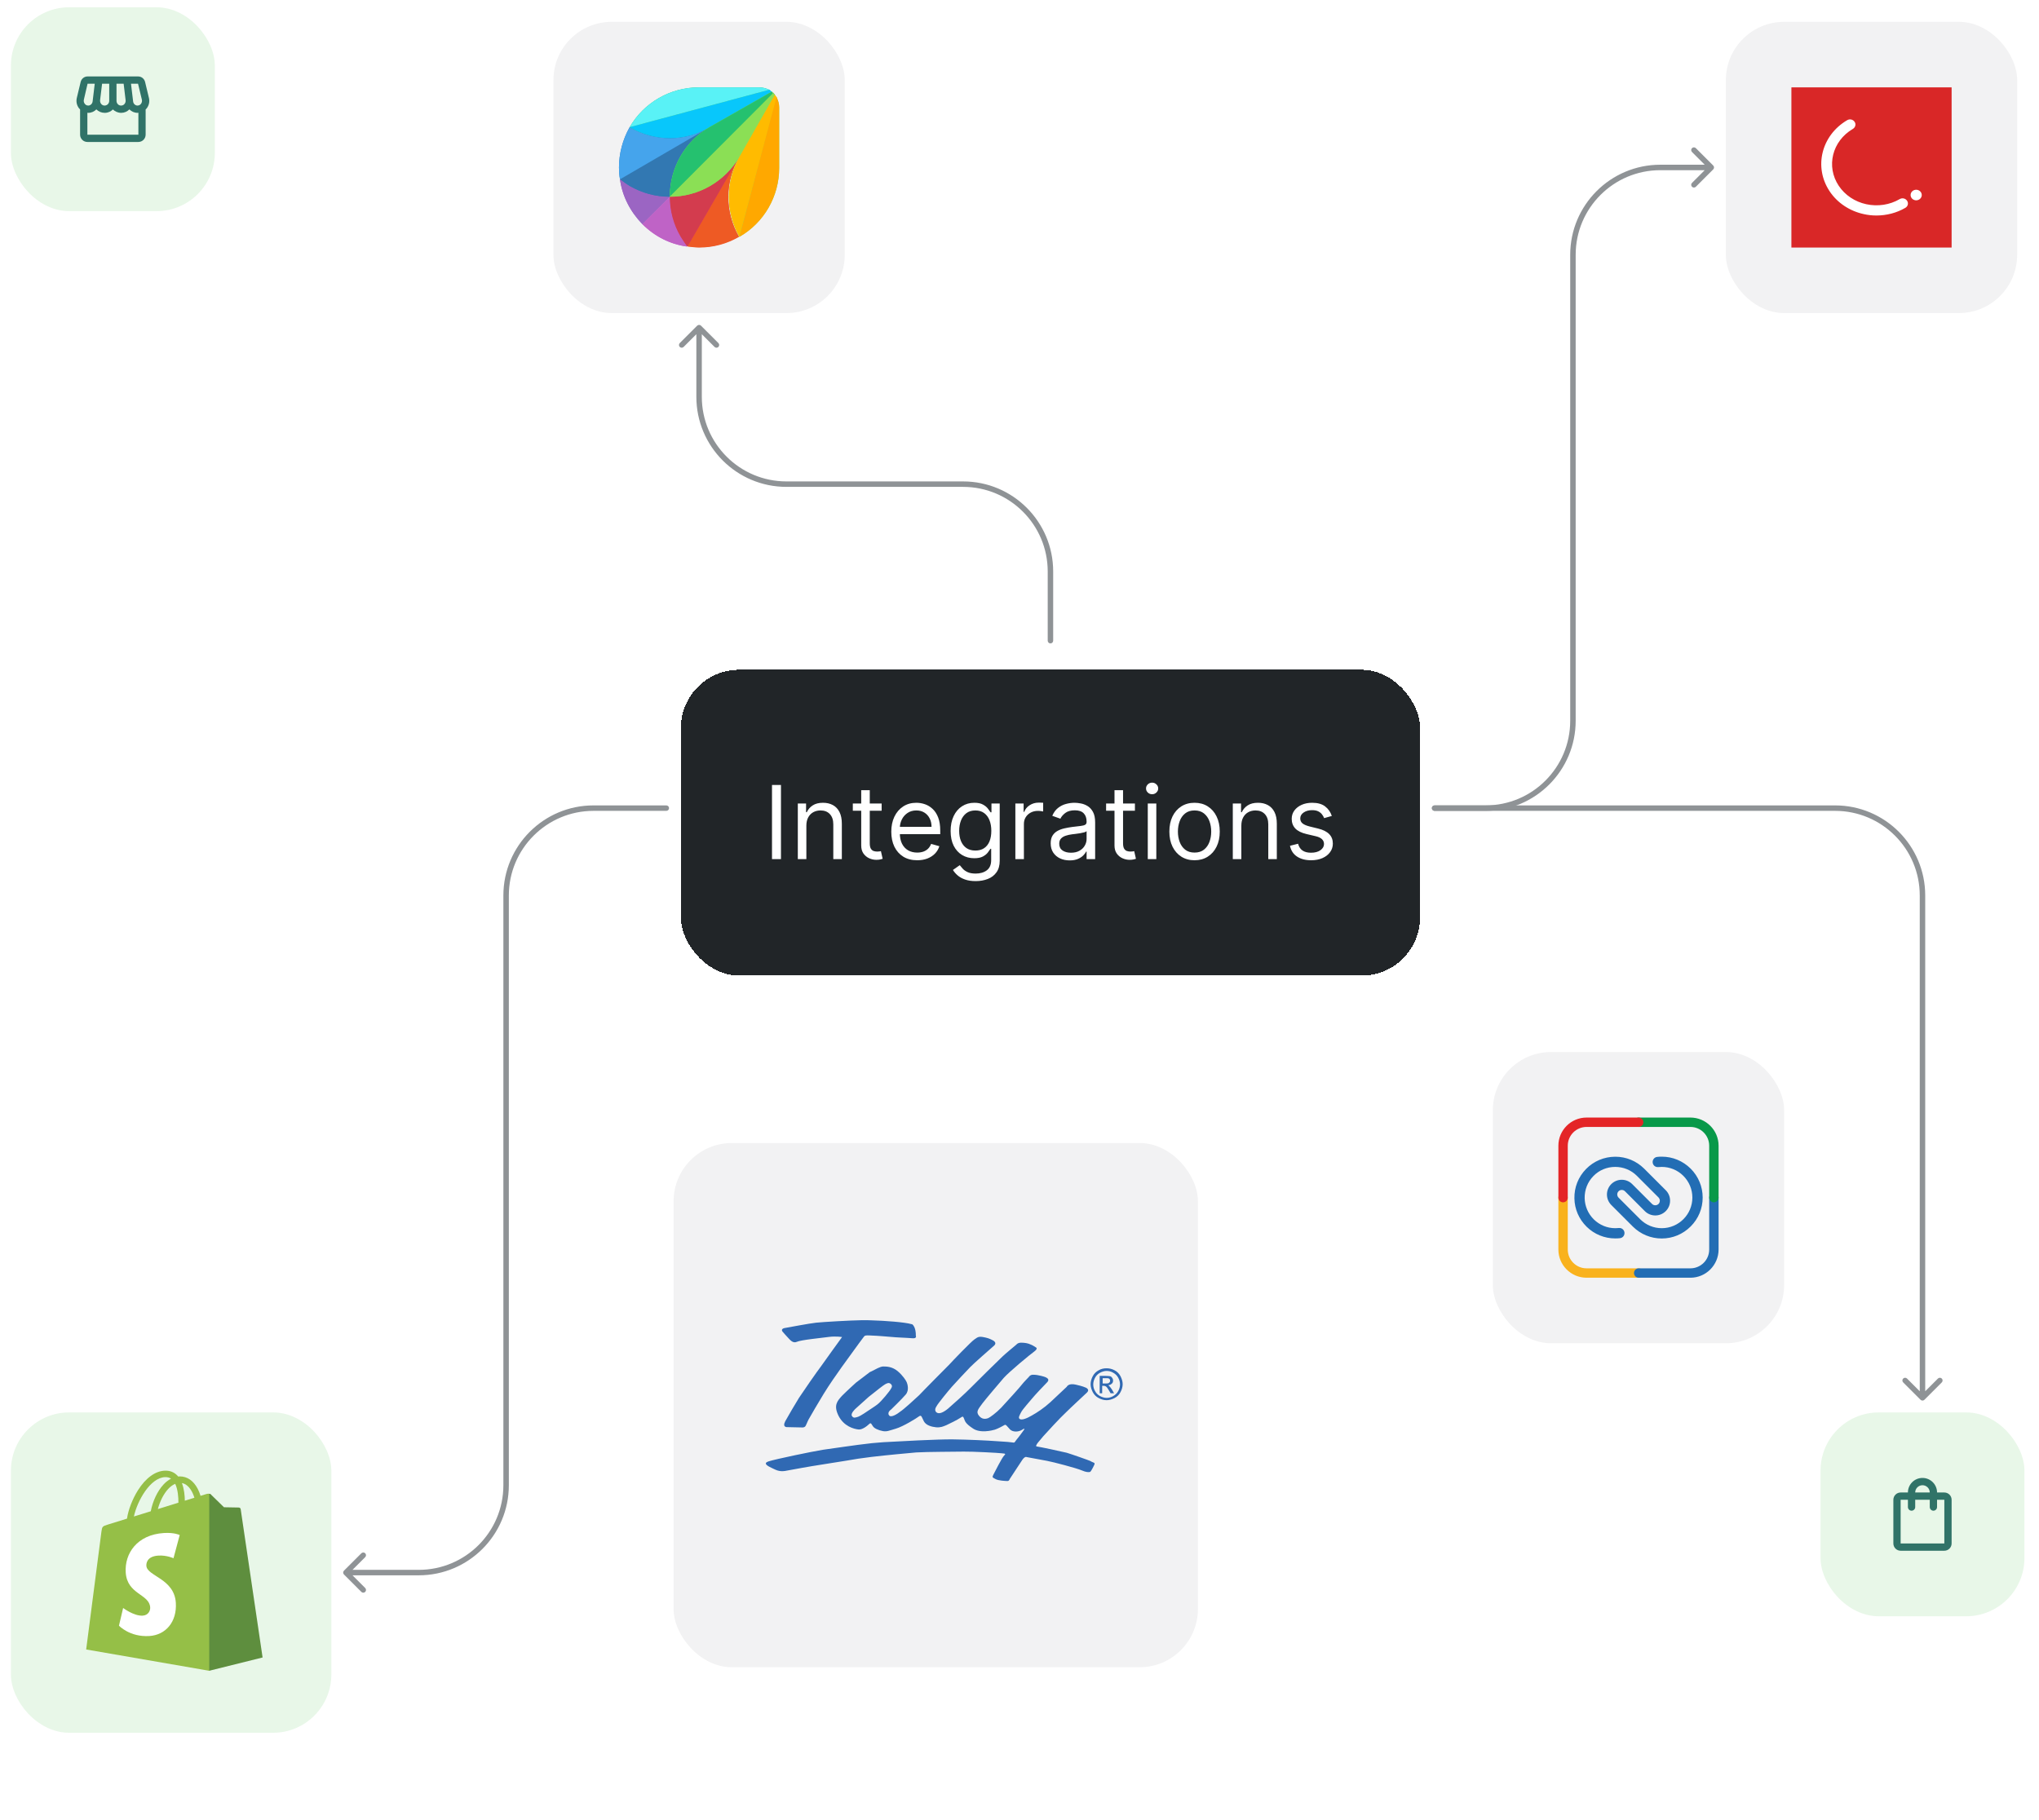 <svg width="560" height="500" viewBox="0 0 560 500" fill="none" xmlns="http://www.w3.org/2000/svg">
<rect width="560" height="500" rx="16" fill="white"/>
<rect x="3" y="2" width="56" height="56" rx="16" fill="#E8F7E8"/>
<path d="M40.898 26.89L39.849 22.52C39.629 21.62 38.849 21 37.938 21H24.049C23.148 21 22.358 21.63 22.148 22.52L21.099 26.89C20.858 27.91 21.078 28.95 21.718 29.77C21.799 29.88 21.909 29.96 21.998 30.06V37C21.998 38.1 22.898 39 23.998 39H37.998C39.099 39 39.998 38.1 39.998 37V30.06C40.089 29.97 40.199 29.88 40.279 29.78C40.919 28.96 41.148 27.91 40.898 26.89ZM37.908 22.99L38.959 27.36C39.059 27.78 38.968 28.2 38.709 28.53C38.569 28.71 38.269 29 37.769 29C37.158 29 36.629 28.51 36.559 27.86L35.978 23L37.908 22.99ZM31.998 23H33.959L34.498 27.52C34.548 27.91 34.428 28.3 34.169 28.59C33.949 28.85 33.629 29 33.218 29C32.548 29 31.998 28.41 31.998 27.69V23ZM27.488 27.52L28.038 23H29.998V27.69C29.998 28.41 29.448 29 28.709 29C28.369 29 28.058 28.85 27.819 28.59C27.569 28.3 27.448 27.91 27.488 27.52ZM23.038 27.36L24.049 23H26.018L25.439 27.86C25.358 28.51 24.838 29 24.229 29C23.738 29 23.428 28.71 23.299 28.53C23.029 28.21 22.939 27.78 23.038 27.36ZM23.998 37V30.97C24.078 30.98 24.148 31 24.229 31C25.099 31 25.889 30.64 26.468 30.05C27.069 30.65 27.869 31 28.779 31C29.648 31 30.428 30.64 31.009 30.07C31.599 30.64 32.398 31 33.298 31C34.139 31 34.938 30.65 35.538 30.05C36.118 30.64 36.908 31 37.779 31C37.858 31 37.928 30.98 38.008 30.97V37H23.998Z" fill="#307368"/>
<rect x="152" y="6" width="80" height="80" rx="16" fill="#F2F2F3"/>
<path d="M170.275 49.261C170.918 53.946 173.123 58.171 176.43 61.57L183.87 54.13C183.87 46.23 188.004 39.065 194.801 35.023L170.275 49.261Z" fill="#9B65C3"/>
<path d="M183.962 54.038C180.104 54.038 176.338 53.027 173.031 51.098C172.113 50.547 171.194 49.904 170.275 49.261C170.918 53.946 173.123 58.171 176.43 61.57L183.962 54.038Z" fill="#9B65C3"/>
<path d="M183.962 54.038L176.43 61.57C179.828 64.969 184.054 67.081 188.647 67.724L202.885 43.106C199.027 49.812 191.77 54.038 183.962 54.038Z" fill="#BE63C5"/>
<path d="M186.902 65.061C184.972 61.662 183.962 57.987 183.962 54.13L176.43 61.57C179.828 64.969 184.054 67.081 188.647 67.724C188.096 66.806 187.453 65.979 186.902 65.061Z" fill="#BF63C6"/>
<path d="M211.979 25.194L194.894 34.931C188.096 38.789 179.829 38.789 172.939 34.931C171.01 38.33 170 42.188 170 46.046C170 47.056 170.092 48.251 170.276 49.261C171.194 49.904 172.113 50.547 173.031 51.098C176.43 53.027 180.104 54.038 183.962 54.038L212.347 25.653C212.163 25.562 212.071 25.378 211.979 25.194Z" fill="#3278B1"/>
<path d="M172.939 51.098C176.338 53.027 180.012 54.038 183.87 54.038C183.87 46.138 188.004 38.973 194.801 34.931L170.275 49.169C171.194 49.904 172.021 50.547 172.939 51.098Z" fill="#3278B2"/>
<path d="M172.939 34.931C171.01 38.33 170 42.188 170 46.046C170 47.056 170.092 48.251 170.276 49.261L194.894 34.931C188.188 38.973 179.829 38.973 172.939 34.931Z" fill="#45A4EC"/>
<path d="M212.347 25.653C211.979 25.286 211.704 25.01 211.336 24.735C210.509 24.276 209.499 24 208.58 24H191.954C184.054 24 176.797 28.226 172.939 34.931C179.737 38.789 188.004 38.789 194.894 34.931C188.096 38.789 183.962 46.138 183.962 54.038C191.862 54.038 199.027 49.904 203.069 43.106L212.806 26.021C212.622 25.929 212.438 25.837 212.347 25.653Z" fill="#19BB7D"/>
<path d="M194.894 34.931L211.979 25.194C211.704 25.102 211.612 24.827 211.336 24.643L172.939 34.931C179.829 38.973 188.188 38.973 194.894 34.931Z" fill="#08C7FB"/>
<path d="M208.489 24H191.954C184.054 24 176.797 28.226 172.939 34.931L211.336 24.643C210.418 24.276 209.499 24 208.489 24Z" fill="#59F2F6"/>
<path d="M203.069 43.106L212.806 26.021C212.714 25.929 212.531 25.745 212.439 25.47L184.055 53.946C184.055 57.804 185.065 61.57 186.994 64.877C187.545 65.795 188.188 66.714 188.831 67.633C189.842 67.724 190.852 67.908 191.954 67.908C195.813 67.908 199.579 66.898 202.886 64.969C199.028 58.171 199.028 49.812 203.069 43.106Z" fill="#DA3757"/>
<path d="M183.963 54.038C183.963 57.896 184.973 61.662 186.902 64.969C187.453 65.887 188.097 66.806 188.74 67.724L202.978 43.106C199.028 49.812 191.771 54.038 183.963 54.038Z" fill="#D33C4E"/>
<path d="M203.068 43.106L188.83 67.724C189.841 67.816 190.851 68 192.045 68C195.903 68 199.669 66.99 202.976 65.061C199.026 58.171 199.026 49.812 203.068 43.106Z" fill="#EE5A24"/>
<path d="M213.266 26.756C212.898 26.113 212.531 25.562 211.98 25.194L194.894 34.931C188.097 38.789 183.963 46.138 183.963 54.038C191.863 54.038 199.028 49.904 203.069 43.106C199.211 49.904 199.211 58.171 203.069 65.061C209.775 61.203 214 53.946 214 46.23V29.512C214 28.501 213.725 27.582 213.266 26.756Z" fill="#8BDF55"/>
<path d="M211.98 25.194L194.894 34.931C188.097 38.789 183.963 46.138 183.963 54.038L212.347 25.653C212.163 25.562 212.071 25.286 211.98 25.194Z" fill="#25C16F"/>
<path d="M183.963 54.038C191.863 54.038 199.028 49.904 203.069 43.106L212.806 26.021C212.714 25.929 212.531 25.745 212.439 25.47L183.963 54.038Z" fill="#8BDF55"/>
<path d="M212.806 26.021L203.069 43.106C199.211 49.904 199.211 58.171 203.069 65.061L213.357 26.756C213.082 26.48 212.99 26.297 212.806 26.021Z" fill="#FFBB00"/>
<path d="M203.068 65.061C209.866 61.203 213.999 53.946 213.999 46.046V29.512C213.999 28.501 213.724 27.582 213.265 26.664L203.068 65.061Z" fill="#FFA800"/>
<rect x="410" y="289" width="80" height="80" rx="16" fill="#F2F2F3"/>
<path d="M450.053 351H435.735C431.473 351 428 347.526 428 343.262V329C428 328.287 428.576 327.71 429.289 327.71C430.002 327.71 430.578 328.287 430.578 329V343.262C430.578 346.099 432.884 348.421 435.735 348.421H450.053C450.766 348.421 451.342 348.997 451.342 349.71C451.342 350.423 450.766 351 450.053 351Z" fill="#F9B21D"/>
<path d="M464.265 351H450.053C449.34 351 448.764 350.423 448.764 349.71C448.764 348.997 449.34 348.421 450.053 348.421H464.265C467.101 348.421 469.421 346.114 469.421 343.262V329C469.421 328.287 469.998 327.71 470.711 327.71C471.423 327.71 472 328.287 472 329V343.262C471.985 347.526 468.527 351 464.265 351Z" fill="#226DB4"/>
<path d="M470.711 330.29C469.998 330.29 469.421 329.713 469.421 329V314.738C469.421 311.901 467.116 309.579 464.265 309.579H450.053C449.34 309.579 448.764 309.003 448.764 308.29C448.764 307.577 449.34 307 450.053 307H464.265C468.527 307 472 310.474 472 314.738V329C471.985 329.713 471.408 330.29 470.711 330.29Z" fill="#089949"/>
<path d="M429.289 330.29C428.576 330.29 428 329.713 428 329V314.738C428 310.474 431.473 307 435.735 307H450.053C450.766 307 451.342 307.577 451.342 308.29C451.342 309.003 450.766 309.579 450.053 309.579H435.735C432.899 309.579 430.578 311.886 430.578 314.738V329C430.578 329.713 430.002 330.29 429.289 330.29Z" fill="#E42527"/>
<path d="M456.378 340.222C453.4 340.222 450.604 339.063 448.486 336.978L442.529 331.019C441.768 330.241 441.338 329.232 441.338 328.139C441.338 327.047 441.768 326.037 442.546 325.259C444.134 323.703 446.699 323.703 448.271 325.276L453.731 330.738C454.211 331.218 455.005 331.218 455.501 330.738C455.733 330.506 455.865 330.192 455.865 329.844C455.865 329.513 455.733 329.199 455.501 328.95L449.545 322.992C447.956 321.419 445.855 320.559 443.605 320.559C441.321 320.559 439.187 321.452 437.615 323.074C436.027 324.697 435.183 326.848 435.216 329.132C435.266 331.35 436.159 333.419 437.731 334.975C439.319 336.531 441.404 337.392 443.621 337.392C443.952 337.392 444.267 337.375 444.598 337.342C445.375 337.259 446.07 337.806 446.153 338.583C446.236 339.361 445.69 340.057 444.912 340.139C444.482 340.189 444.052 340.206 443.621 340.206C440.66 340.206 437.863 339.063 435.762 336.994C433.661 334.926 432.453 332.161 432.403 329.215C432.337 326.17 433.479 323.306 435.596 321.138C437.714 318.97 440.56 317.778 443.605 317.761C443.621 317.761 443.621 317.761 443.638 317.761C446.616 317.761 449.412 318.92 451.53 321.006L457.487 326.964C458.265 327.742 458.678 328.752 458.678 329.844C458.678 330.937 458.248 331.963 457.47 332.724C455.882 334.297 453.317 334.28 451.745 332.708L446.285 327.246C445.805 326.766 445.011 326.766 444.531 327.246C444.3 327.477 444.167 327.792 444.167 328.123C444.167 328.454 444.3 328.768 444.531 329L450.488 334.959C452.076 336.531 454.178 337.392 456.395 337.392C461.028 337.392 464.8 333.618 464.8 328.983C464.8 326.732 463.923 324.63 462.335 323.025C460.746 321.436 458.629 320.559 456.395 320.559C456.08 320.559 455.766 320.575 455.452 320.608C454.674 320.691 453.979 320.145 453.896 319.367C453.814 318.589 454.36 317.894 455.137 317.811C455.551 317.761 455.981 317.745 456.395 317.745C459.39 317.745 462.202 318.92 464.337 321.039C466.455 323.157 467.63 325.988 467.63 328.983C467.63 331.979 466.455 334.793 464.337 336.912C462.186 339.063 459.373 340.222 456.378 340.222Z" fill="#226DB4"/>
<rect x="185" y="314" width="144" height="144" rx="16" fill="#F2F2F3"/>
<path d="M216.464 367.525C216.918 367.979 217.735 369.115 218.825 368.615C219.96 368.07 225.818 367.525 227.725 367.253C229.632 367.026 231.267 367.298 231.267 367.298C231.267 367.298 226.227 374.246 225.455 375.381C224.592 376.471 220.278 382.691 219.461 383.963C218.644 385.28 216.6 388.731 215.647 390.456C214.784 392.182 216.237 392.045 216.237 392.045C216.237 392.045 219.688 392.136 220.46 392.136C221.186 392.091 221.323 391.591 221.413 391.364C221.595 391.092 221.777 390.365 222.458 389.276C223.048 388.186 224.547 385.688 226.181 382.964C227.816 380.285 229.723 377.606 231.131 375.608C232.629 373.565 234.309 371.203 234.718 370.658C235.081 370.114 236.761 367.889 237.124 367.389C237.488 366.844 237.624 366.89 238.214 366.844C238.396 366.844 238.895 366.844 239.486 366.89C241.03 366.935 243.482 367.162 244.662 367.253C246.388 367.434 248.885 367.48 250.429 367.616C251.973 367.798 251.519 366.89 251.519 366.89C251.519 366.89 251.609 365.845 251.201 364.755C250.701 363.62 250.338 363.756 250.338 363.756C248.567 363.212 242.891 362.803 239.486 362.712C238.623 362.667 237.896 362.667 237.442 362.667H236.716C233.583 362.712 225.863 363.166 224.183 363.348C222.367 363.529 216.464 364.665 215.374 364.846C214.33 365.119 214.92 365.8 214.92 365.8C214.92 365.8 215.964 367.026 216.464 367.525Z" fill="#3069B3"/>
<path d="M299.469 401.354C299.106 401.172 294.338 399.492 292.976 399.084C291.523 398.72 285.529 397.449 284.757 397.358C283.985 397.267 285.847 395.451 286.573 394.497C287.3 393.68 291.296 389.321 292.703 388.05C294.02 386.733 297.471 383.554 298.516 382.555C299.515 381.556 297.971 381.102 297.971 381.102C297.971 381.102 297.471 380.83 295.473 380.376C293.43 379.876 292.976 380.966 292.976 380.966C292.976 380.966 290.161 383.6 288.481 385.189C286.755 386.778 284.757 388.095 283.349 388.867C282.033 389.639 280.67 390.184 280.08 389.82C279.535 389.503 280.08 388.685 280.443 387.959C280.807 387.187 282.986 384.78 283.531 384.099C284.076 383.418 286.573 380.739 287.618 379.695C288.617 378.605 286.846 378.196 285.983 377.969C285.166 377.787 284.621 377.651 283.713 377.651C282.895 377.651 282.578 378.242 282.578 378.242C282.578 378.242 281.079 379.785 280.67 380.33C280.307 380.875 276.22 385.371 274.949 386.733C273.632 388.095 271.861 389.412 271.362 389.593C270.817 389.775 269.773 390.048 268.864 388.912C267.956 387.777 268.683 387.096 269.863 385.461C271.089 383.872 274.177 380.285 275.676 378.514C277.219 376.788 282.941 372.066 284.076 371.249C285.166 370.431 284.53 370.159 284.53 370.159C284.53 370.159 283.531 369.478 282.941 369.296C282.396 369.024 281.442 368.842 280.443 368.842C279.49 368.842 279.127 369.387 279.127 369.387C279.127 369.387 275.948 372.021 275.312 372.656C274.722 373.201 267.775 380.012 266.503 381.329C265.232 382.646 261.599 385.915 260.373 386.96C259.102 388.004 257.967 388.504 257.285 388.05C256.604 387.595 256.831 386.824 257.285 386.188C257.649 385.507 260.419 382.101 261.418 380.966C262.417 379.831 265.413 376.652 266.458 375.562C267.502 374.473 271.68 370.84 272.86 369.796C274.132 368.797 272.588 368.161 272.588 368.161C272.588 368.161 271.725 367.616 270.227 367.344C268.728 367.026 268.456 367.389 267.638 367.934C266.776 368.479 261.236 374.246 260.691 374.881C260.146 375.426 253.426 382.192 252.427 383.282C251.382 384.281 247.977 387.368 247.25 387.777C246.66 388.277 244.662 389.639 244.163 388.776C243.572 387.959 244.753 387.187 244.753 387.187C244.753 387.187 247.704 384.326 248.749 383.1C249.793 381.874 249.203 380.149 249.021 379.695C248.794 379.195 247.977 377.878 246.524 376.652C245.025 375.426 243.572 375.381 242.528 375.381C241.665 375.426 240.394 376.198 239.395 376.698C239.213 376.743 239.077 376.879 238.895 376.925C238.033 377.56 235.081 379.831 235.081 379.831C235.081 379.831 232.72 381.965 231.267 383.418C229.95 384.871 228.86 386.052 230.313 388.958C231.812 391.864 234.536 392.545 235.717 392.681C236.761 392.863 238.214 391.682 238.668 391.228C239.032 390.865 239.213 390.91 239.486 391.41C239.531 391.455 239.577 391.591 239.667 391.682C240.031 392.409 241.302 392.908 242.483 393.135C243.572 393.317 244.072 393.044 246.07 392.454C248.068 391.864 251.746 389.593 252.381 389.094C253.108 388.549 253.153 389.366 253.744 390.456C254.334 391.546 255.832 391.955 257.104 392.091C258.421 392.182 259.011 391.864 259.919 391.501C260.736 391.137 263.007 390.002 263.733 389.503C264.414 389.049 264.505 389.003 264.778 389.73C265.05 390.411 265.096 391.001 267.139 392.363C269.137 393.816 272.542 392.954 273.269 392.727C274.086 392.454 275.539 391.682 275.903 391.455C276.266 391.228 276.584 391.818 277.401 392.681C278.173 393.453 279.717 393.408 280.716 392.772C281.715 392.091 281.215 392.817 281.215 392.817C281.215 392.817 279.717 394.906 279.217 395.451C278.763 395.996 278.718 396.405 278.218 396.268C277.764 396.178 276.175 396.041 273.768 395.905C271.362 395.723 265.731 395.451 261.645 395.406C257.558 395.36 246.751 395.95 242.71 396.178C241.847 396.223 240.712 396.359 239.44 396.45C234.809 396.949 228.452 397.948 226 398.266C222.912 398.766 213.104 400.809 211.106 401.445C210.606 401.626 210.379 401.763 210.334 401.99V402.081C210.425 402.625 211.878 403.216 212.922 403.715C214.421 404.442 215.874 404.033 215.874 404.033C215.874 404.033 218.825 403.488 220.369 403.216C221.868 402.898 232.902 401.218 235.671 400.718C236.443 400.627 237.76 400.446 239.395 400.219C243.618 399.719 249.612 399.174 251.655 398.993C254.516 398.811 262.462 398.811 264.687 398.766C266.912 398.72 274.586 399.129 274.994 399.22C275.358 399.311 276.584 399.174 275.812 399.81C275.085 400.582 273.314 404.215 272.86 405.032C272.406 405.895 272.588 405.849 273.405 406.303C274.177 406.758 276.22 406.848 276.72 406.848C277.174 406.848 277.31 406.303 277.31 406.303C277.31 406.303 279.808 402.489 280.625 401.263C281.442 399.946 281.942 400.264 281.942 400.264C281.942 400.264 285.847 400.991 287.572 401.309C289.298 401.626 295.655 403.307 297.017 403.897C298.379 404.487 299.015 404.442 299.378 404.351C299.742 404.169 300.604 402.262 300.604 402.262V401.944C300.559 401.808 299.742 401.581 299.469 401.354ZM240.893 385.87C240.575 386.142 240.031 386.46 239.44 386.869C237.987 387.868 236.262 389.003 235.717 389.185C234.945 389.412 234.445 389.684 233.991 389.003C233.492 388.322 234.945 387.005 234.945 387.005C234.945 387.005 237.579 384.644 238.578 383.736C238.805 383.554 239.122 383.282 239.44 383.055C240.757 382.01 242.573 380.557 243.073 380.285C243.663 379.967 244.163 379.695 244.708 380.239C245.252 380.784 244.798 381.329 244.617 381.602C244.526 381.92 242.074 385.007 240.893 385.87Z" fill="#3069B3"/>
<path d="M303.93 375.88C304.702 375.88 305.428 376.062 306.11 376.425C306.836 376.788 307.381 377.379 307.744 378.06C308.107 378.786 308.334 379.513 308.334 380.239C308.334 380.966 308.107 381.738 307.744 382.419C307.381 383.145 306.791 383.69 306.11 384.054C305.383 384.417 304.656 384.644 303.93 384.644C303.158 384.644 302.431 384.417 301.75 384.054C301.024 383.69 300.479 383.1 300.116 382.419C299.752 381.692 299.525 380.966 299.525 380.239C299.525 379.513 299.752 378.741 300.116 378.06C300.479 377.333 301.069 376.788 301.75 376.425C302.431 376.016 303.158 375.88 303.93 375.88ZM303.93 376.607C303.34 376.607 302.704 376.788 302.114 377.106C301.523 377.424 301.069 377.878 300.751 378.468C300.434 379.059 300.252 379.694 300.252 380.33C300.252 381.011 300.434 381.602 300.751 382.147C301.069 382.737 301.523 383.191 302.114 383.509C302.704 383.827 303.34 384.008 303.93 384.008C304.611 384.008 305.201 383.827 305.746 383.509C306.291 383.191 306.791 382.737 307.108 382.147C307.426 381.602 307.608 380.92 307.608 380.33C307.608 379.649 307.426 379.059 307.108 378.468C306.791 377.878 306.337 377.424 305.746 377.106C305.156 376.743 304.52 376.607 303.93 376.607ZM302.023 382.691V377.969H303.657C304.202 377.969 304.611 378.014 304.883 378.06C305.156 378.151 305.338 378.287 305.474 378.559C305.655 378.786 305.701 379.013 305.701 379.24C305.701 379.558 305.61 379.922 305.338 380.103C305.065 380.376 304.793 380.466 304.339 380.557C304.52 380.603 304.611 380.739 304.702 380.83C304.883 381.011 305.156 381.329 305.428 381.783L305.973 382.737H305.02L304.566 381.965C304.248 381.42 303.975 381.011 303.748 380.875C303.567 380.784 303.43 380.693 303.158 380.693H302.704V382.737H302.023V382.691ZM302.795 380.058H303.748C304.202 380.058 304.52 380.012 304.611 379.831C304.793 379.74 304.883 379.513 304.883 379.286C304.883 379.104 304.838 379.013 304.793 378.923C304.747 378.832 304.611 378.741 304.475 378.65C304.293 378.605 304.112 378.605 303.703 378.605H302.84V380.058H302.795Z" fill="#3069B3"/>
<rect x="474" y="6" width="80" height="80" rx="16" fill="#F2F2F3"/>
<rect x="492" y="24" width="44" height="44" fill="#D92727"/>
<path d="M515.347 58.9C514.204 58.9 513.061 58.777 511.962 58.53C508.138 57.707 504.798 55.485 502.732 52.359C498.424 45.858 500.534 37.342 507.479 33.27C508.05 32.94 508.754 33.105 509.105 33.64C509.457 34.133 509.281 34.833 508.71 35.162C502.908 38.577 501.106 45.735 504.754 51.207C506.512 53.84 509.281 55.691 512.49 56.391C515.699 57.09 519.083 56.596 521.896 54.95C522.468 54.621 523.171 54.786 523.523 55.321C523.874 55.856 523.698 56.514 523.127 56.843C520.797 58.201 518.072 58.9 515.347 58.9Z" fill="white"/>
<path fill-rule="evenodd" clip-rule="evenodd" d="M507.63 33.529C500.826 37.52 498.775 45.844 502.982 52.193C505.002 55.25 508.274 57.429 512.026 58.236L512.028 58.237C513.105 58.479 514.226 58.6 515.347 58.6C518.022 58.6 520.695 57.913 522.976 56.584L522.977 56.583C523.411 56.333 523.521 55.865 523.272 55.486C523.01 55.087 522.484 54.959 522.047 55.21C519.166 56.895 515.705 57.398 512.426 56.684C509.145 55.968 506.308 54.074 504.504 51.373C500.755 45.75 502.616 38.4 508.558 34.903L508.56 34.902C508.997 34.65 509.097 34.146 508.861 33.814L508.858 33.809L508.855 33.804C508.593 33.406 508.067 33.278 507.63 33.529ZM509.353 33.47C508.911 32.803 508.033 32.604 507.329 33.01L507.327 33.011C500.242 37.166 498.074 45.873 502.482 52.524C504.593 55.72 508.003 57.984 511.898 58.823C513.019 59.074 514.183 59.2 515.347 59.2C518.122 59.2 520.899 58.488 523.277 57.103C523.986 56.694 524.227 55.846 523.773 55.156C523.332 54.485 522.452 54.284 521.746 54.691L521.745 54.692C518.999 56.298 515.692 56.781 512.554 56.097C509.418 55.414 506.717 53.606 505.004 51.04C501.457 45.721 503.199 38.754 508.861 35.421C509.564 35.015 509.815 34.125 509.353 33.47Z" fill="white"/>
<path d="M526.269 54.729C526.949 54.729 527.5 54.213 527.5 53.577C527.5 52.941 526.949 52.425 526.269 52.425C525.589 52.425 525.038 52.941 525.038 53.577C525.038 54.213 525.589 54.729 526.269 54.729Z" fill="white"/>
<path fill-rule="evenodd" clip-rule="evenodd" d="M526.269 52.725C525.736 52.725 525.338 53.125 525.338 53.577C525.338 54.029 525.736 54.429 526.269 54.429C526.802 54.429 527.2 54.029 527.2 53.577C527.2 53.125 526.802 52.725 526.269 52.725ZM524.738 53.577C524.738 52.757 525.442 52.125 526.269 52.125C527.095 52.125 527.8 52.757 527.8 53.577C527.8 54.397 527.095 55.029 526.269 55.029C525.442 55.029 524.738 54.397 524.738 53.577Z" fill="white"/>
<rect x="3" y="388" width="88" height="88" rx="16" fill="#E8F7E8"/>
<path fill-rule="evenodd" clip-rule="evenodd" d="M58.05 458.545L57.925 410.561C57.602 410.238 56.972 410.335 56.725 410.407L55.084 410.916C54.881 410.249 54.618 409.602 54.298 408.983C53.133 406.759 51.431 405.583 49.37 405.58H49.364C49.226 405.58 49.09 405.593 48.952 405.604L48.936 405.606C48.877 405.532 48.815 405.461 48.751 405.391C47.855 404.431 46.703 403.962 45.324 404.002C42.664 404.079 40.016 406.002 37.868 409.418C36.356 411.823 35.208 414.842 34.88 417.18L29.644 418.804C28.103 419.289 28.055 419.337 27.852 420.791C27.7 421.892 23.666 453.122 23.666 453.122L57.471 458.975L58.05 458.543V458.545ZM46.975 406.196C46.525 405.9 45.999 405.762 45.375 405.775C41.269 405.894 37.688 412.314 36.775 416.593L40.708 415.374L41.41 415.156C41.925 412.439 43.218 409.62 44.909 407.806C45.501 407.155 46.199 406.611 46.973 406.196H46.975ZM43.354 414.553L48.999 412.802C49.016 411.33 48.856 409.154 48.12 407.618C47.336 407.942 46.677 408.508 46.204 409.015C44.935 410.38 43.9 412.462 43.356 414.553H43.354ZM50.767 412.255L53.391 411.441C52.972 410.078 51.976 407.793 49.959 407.409C50.586 409.03 50.748 410.906 50.767 412.255V412.255Z" fill="#95BF47"/>
<path d="M65.624 414.13C65.423 414.114 61.516 414.054 61.516 414.054C61.516 414.054 58.247 410.876 57.923 410.551C57.798 410.436 57.64 410.363 57.471 410.343V458.967L72.119 455.321C72.119 455.321 66.141 414.855 66.103 414.578C66.084 414.461 66.027 414.353 65.94 414.272C65.853 414.19 65.741 414.141 65.623 414.13H65.624Z" fill="#5E8E3E"/>
<path d="M49.354 421.681L47.651 428.055C47.651 428.055 45.754 427.19 43.503 427.332C40.203 427.54 40.168 429.625 40.202 430.148C40.381 432.996 47.871 433.62 48.291 440.297C48.623 445.55 45.509 449.145 41.023 449.426C35.639 449.767 32.674 446.586 32.674 446.586L33.815 441.726C33.815 441.726 36.799 443.98 39.186 443.828C40.747 443.73 41.304 442.46 41.248 441.561C41.013 437.844 34.914 438.062 34.528 431.953C34.205 426.809 37.576 421.601 45.018 421.13C47.885 420.948 49.354 421.682 49.354 421.682" fill="white"/>
<rect x="500" y="388" width="56" height="56" rx="16" fill="#E8F7E8"/>
<path d="M534 410H532C532 407.79 530.21 406 528 406C525.79 406 524 407.79 524 410H522C520.9 410 520 410.9 520 412V424C520 425.1 520.9 426 522 426H534C535.1 426 536 425.1 536 424V412C536 410.9 535.1 410 534 410ZM528 408C529.1 408 530 408.9 530 410H526C526 408.9 526.9 408 528 408ZM534 424H522V412H524V414C524 414.55 524.45 415 525 415C525.55 415 526 414.55 526 414V412H530V414C530 414.55 530.45 415 531 415C531.55 415 532 414.55 532 414V412H534V424Z" fill="#307368"/>
<g filter="url(#filter0_d_6539_17184)">
<rect x="187" y="180" width="203" height="84" rx="16" fill="#212528" shape-rendering="crispEdges"/>
<path d="M214.49 211.636V232H212.025V211.636H214.49ZM221.463 222.812V232H219.116V216.727H221.384V219.114H221.582C221.94 218.338 222.484 217.715 223.213 217.244C223.942 216.767 224.884 216.528 226.037 216.528C227.071 216.528 227.976 216.741 228.751 217.165C229.527 217.582 230.13 218.219 230.561 219.074C230.992 219.922 231.207 220.996 231.207 222.295V232H228.861V222.455C228.861 221.255 228.549 220.32 227.926 219.651C227.303 218.974 226.448 218.636 225.361 218.636C224.612 218.636 223.942 218.799 223.352 219.124C222.769 219.448 222.308 219.922 221.97 220.545C221.632 221.169 221.463 221.924 221.463 222.812ZM242.137 216.727V218.716H234.223V216.727H242.137ZM236.529 213.068H238.876V227.625C238.876 228.288 238.972 228.785 239.164 229.116C239.363 229.441 239.615 229.66 239.92 229.773C240.232 229.879 240.56 229.932 240.904 229.932C241.163 229.932 241.375 229.919 241.541 229.892C241.707 229.859 241.839 229.832 241.939 229.812L242.416 231.92C242.257 231.98 242.035 232.04 241.75 232.099C241.465 232.166 241.103 232.199 240.666 232.199C240.003 232.199 239.353 232.056 238.717 231.771C238.087 231.486 237.564 231.052 237.146 230.469C236.735 229.885 236.529 229.15 236.529 228.261V213.068ZM251.907 232.318C250.435 232.318 249.166 231.993 248.098 231.344C247.038 230.688 246.219 229.773 245.642 228.599C245.072 227.42 244.787 226.047 244.787 224.483C244.787 222.919 245.072 221.54 245.642 220.347C246.219 219.147 247.021 218.212 248.049 217.543C249.083 216.866 250.289 216.528 251.668 216.528C252.463 216.528 253.249 216.661 254.025 216.926C254.8 217.191 255.506 217.622 256.142 218.219C256.779 218.809 257.286 219.591 257.664 220.565C258.042 221.54 258.23 222.74 258.23 224.165V225.159H246.458V223.131H255.844C255.844 222.269 255.672 221.5 255.327 220.824C254.989 220.148 254.505 219.614 253.875 219.223C253.252 218.832 252.516 218.636 251.668 218.636C250.733 218.636 249.925 218.868 249.242 219.332C248.566 219.79 248.045 220.386 247.681 221.122C247.316 221.858 247.134 222.647 247.134 223.489V224.841C247.134 225.994 247.333 226.972 247.73 227.774C248.135 228.57 248.695 229.176 249.411 229.594C250.127 230.005 250.959 230.21 251.907 230.21C252.523 230.21 253.08 230.124 253.577 229.952C254.081 229.773 254.515 229.508 254.88 229.156C255.244 228.798 255.526 228.354 255.725 227.824L257.992 228.46C257.753 229.229 257.352 229.905 256.789 230.489C256.225 231.065 255.529 231.516 254.701 231.841C253.872 232.159 252.941 232.318 251.907 232.318ZM267.965 238.045C266.831 238.045 265.857 237.9 265.042 237.608C264.226 237.323 263.547 236.945 263.003 236.474C262.466 236.01 262.039 235.513 261.721 234.983L263.59 233.67C263.802 233.949 264.07 234.267 264.395 234.625C264.72 234.99 265.164 235.304 265.728 235.57C266.298 235.841 267.043 235.977 267.965 235.977C269.198 235.977 270.215 235.679 271.017 235.082C271.819 234.486 272.221 233.551 272.221 232.278V229.176H272.022C271.849 229.455 271.604 229.799 271.286 230.21C270.974 230.615 270.524 230.976 269.934 231.294C269.35 231.606 268.561 231.761 267.567 231.761C266.334 231.761 265.227 231.47 264.246 230.886C263.272 230.303 262.499 229.455 261.929 228.341C261.366 227.227 261.084 225.875 261.084 224.284C261.084 222.72 261.359 221.357 261.909 220.197C262.46 219.031 263.225 218.129 264.206 217.493C265.187 216.85 266.321 216.528 267.607 216.528C268.601 216.528 269.39 216.694 269.973 217.026C270.563 217.35 271.014 217.722 271.326 218.139C271.644 218.55 271.889 218.888 272.061 219.153H272.3V216.727H274.567V232.438C274.567 233.75 274.269 234.817 273.672 235.639C273.082 236.468 272.287 237.074 271.286 237.459C270.292 237.85 269.185 238.045 267.965 238.045ZM267.885 229.653C268.827 229.653 269.622 229.438 270.272 229.007C270.921 228.576 271.415 227.956 271.753 227.148C272.091 226.339 272.26 225.371 272.26 224.244C272.26 223.144 272.095 222.173 271.763 221.331C271.432 220.489 270.941 219.83 270.292 219.352C269.642 218.875 268.84 218.636 267.885 218.636C266.891 218.636 266.062 218.888 265.4 219.392C264.743 219.896 264.249 220.572 263.918 221.42C263.593 222.269 263.431 223.21 263.431 224.244C263.431 225.305 263.596 226.243 263.928 227.058C264.266 227.867 264.763 228.503 265.419 228.967C266.082 229.425 266.904 229.653 267.885 229.653ZM278.863 232V216.727H281.13V219.034H281.289C281.567 218.278 282.071 217.665 282.8 217.195C283.529 216.724 284.351 216.489 285.266 216.489C285.438 216.489 285.654 216.492 285.912 216.499C286.171 216.505 286.366 216.515 286.499 216.528V218.915C286.419 218.895 286.237 218.865 285.952 218.825C285.674 218.779 285.379 218.756 285.067 218.756C284.325 218.756 283.662 218.911 283.078 219.223C282.502 219.528 282.044 219.952 281.706 220.496C281.375 221.033 281.209 221.646 281.209 222.335V232H278.863ZM293.775 232.358C292.807 232.358 291.929 232.176 291.14 231.811C290.351 231.44 289.725 230.906 289.261 230.21C288.797 229.508 288.565 228.659 288.565 227.665C288.565 226.79 288.737 226.08 289.082 225.537C289.426 224.987 289.887 224.556 290.464 224.244C291.04 223.933 291.677 223.701 292.373 223.548C293.076 223.389 293.781 223.263 294.491 223.17C295.419 223.051 296.171 222.962 296.748 222.902C297.331 222.836 297.755 222.726 298.021 222.574C298.292 222.421 298.428 222.156 298.428 221.778V221.699C298.428 220.718 298.16 219.955 297.623 219.412C297.093 218.868 296.287 218.597 295.207 218.597C294.086 218.597 293.208 218.842 292.572 219.332C291.935 219.823 291.488 220.347 291.229 220.903L289.002 220.108C289.4 219.18 289.93 218.457 290.593 217.94C291.263 217.417 291.992 217.052 292.781 216.847C293.576 216.634 294.358 216.528 295.127 216.528C295.618 216.528 296.181 216.588 296.817 216.707C297.46 216.82 298.08 217.055 298.677 217.413C299.28 217.771 299.781 218.312 300.178 219.034C300.576 219.757 300.775 220.724 300.775 221.938V232H298.428V229.932H298.309C298.15 230.263 297.885 230.618 297.513 230.996C297.142 231.374 296.648 231.695 296.032 231.96C295.415 232.225 294.663 232.358 293.775 232.358ZM294.133 230.25C295.061 230.25 295.843 230.068 296.479 229.703C297.122 229.339 297.606 228.868 297.931 228.291C298.263 227.714 298.428 227.108 298.428 226.472V224.324C298.329 224.443 298.11 224.553 297.772 224.652C297.441 224.745 297.056 224.828 296.619 224.901C296.188 224.967 295.767 225.027 295.356 225.08C294.951 225.126 294.623 225.166 294.371 225.199C293.762 225.278 293.192 225.408 292.661 225.587C292.138 225.759 291.713 226.021 291.388 226.372C291.07 226.717 290.911 227.187 290.911 227.784C290.911 228.599 291.213 229.216 291.816 229.634C292.426 230.045 293.198 230.25 294.133 230.25ZM311.7 216.727V218.716H303.785V216.727H311.7ZM306.092 213.068H308.439V227.625C308.439 228.288 308.535 228.785 308.727 229.116C308.926 229.441 309.178 229.66 309.483 229.773C309.794 229.879 310.122 229.932 310.467 229.932C310.725 229.932 310.938 229.919 311.103 229.892C311.269 229.859 311.402 229.832 311.501 229.812L311.978 231.92C311.819 231.98 311.597 232.04 311.312 232.099C311.027 232.166 310.666 232.199 310.228 232.199C309.565 232.199 308.916 232.056 308.279 231.771C307.65 231.486 307.126 231.052 306.708 230.469C306.297 229.885 306.092 229.15 306.092 228.261V213.068ZM315.23 232V216.727H317.576V232H315.23ZM316.423 214.182C315.966 214.182 315.571 214.026 315.24 213.714C314.915 213.403 314.752 213.028 314.752 212.591C314.752 212.153 314.915 211.779 315.24 211.467C315.571 211.156 315.966 211 316.423 211C316.88 211 317.271 211.156 317.596 211.467C317.928 211.779 318.093 212.153 318.093 212.591C318.093 213.028 317.928 213.403 317.596 213.714C317.271 214.026 316.88 214.182 316.423 214.182ZM328.079 232.318C326.7 232.318 325.49 231.99 324.45 231.334C323.415 230.678 322.607 229.759 322.023 228.58C321.447 227.4 321.158 226.021 321.158 224.443C321.158 222.852 321.447 221.464 322.023 220.277C322.607 219.09 323.415 218.169 324.45 217.513C325.49 216.857 326.7 216.528 328.079 216.528C329.458 216.528 330.664 216.857 331.698 217.513C332.739 218.169 333.548 219.09 334.124 220.277C334.708 221.464 334.999 222.852 334.999 224.443C334.999 226.021 334.708 227.4 334.124 228.58C333.548 229.759 332.739 230.678 331.698 231.334C330.664 231.99 329.458 232.318 328.079 232.318ZM328.079 230.21C329.126 230.21 329.988 229.942 330.664 229.405C331.34 228.868 331.841 228.162 332.165 227.287C332.49 226.412 332.653 225.464 332.653 224.443C332.653 223.422 332.49 222.471 332.165 221.589C331.841 220.708 331.34 219.995 330.664 219.452C329.988 218.908 329.126 218.636 328.079 218.636C327.031 218.636 326.17 218.908 325.494 219.452C324.817 219.995 324.317 220.708 323.992 221.589C323.667 222.471 323.505 223.422 323.505 224.443C323.505 225.464 323.667 226.412 323.992 227.287C324.317 228.162 324.817 228.868 325.494 229.405C326.17 229.942 327.031 230.21 328.079 230.21ZM340.928 222.812V232H338.581V216.727H340.848V219.114H341.047C341.405 218.338 341.949 217.715 342.678 217.244C343.407 216.767 344.348 216.528 345.502 216.528C346.536 216.528 347.441 216.741 348.216 217.165C348.992 217.582 349.595 218.219 350.026 219.074C350.457 219.922 350.672 220.996 350.672 222.295V232H348.326V222.455C348.326 221.255 348.014 220.32 347.391 219.651C346.768 218.974 345.913 218.636 344.826 218.636C344.077 218.636 343.407 218.799 342.817 219.124C342.234 219.448 341.773 219.922 341.435 220.545C341.097 221.169 340.928 221.924 340.928 222.812ZM365.778 220.148L363.67 220.744C363.538 220.393 363.342 220.052 363.084 219.72C362.832 219.382 362.487 219.104 362.05 218.885C361.612 218.666 361.052 218.557 360.369 218.557C359.435 218.557 358.656 218.772 358.033 219.203C357.416 219.627 357.108 220.168 357.108 220.824C357.108 221.407 357.32 221.868 357.744 222.206C358.169 222.544 358.831 222.826 359.733 223.051L362 223.608C363.366 223.939 364.383 224.446 365.053 225.129C365.722 225.805 366.057 226.677 366.057 227.744C366.057 228.619 365.805 229.402 365.301 230.091C364.804 230.78 364.108 231.324 363.213 231.722C362.318 232.119 361.277 232.318 360.091 232.318C358.533 232.318 357.244 231.98 356.223 231.304C355.202 230.628 354.556 229.64 354.284 228.341L356.511 227.784C356.723 228.606 357.125 229.223 357.714 229.634C358.311 230.045 359.09 230.25 360.051 230.25C361.145 230.25 362.013 230.018 362.656 229.554C363.306 229.083 363.631 228.52 363.631 227.864C363.631 227.333 363.445 226.889 363.074 226.531C362.703 226.167 362.133 225.895 361.364 225.716L358.818 225.119C357.42 224.788 356.392 224.274 355.736 223.578C355.086 222.875 354.761 221.997 354.761 220.943C354.761 220.081 355.003 219.319 355.487 218.656C355.978 217.993 356.644 217.473 357.486 217.095C358.334 216.717 359.295 216.528 360.369 216.528C361.881 216.528 363.067 216.86 363.929 217.523C364.797 218.186 365.414 219.061 365.778 220.148Z" fill="white"/>
</g>
<path d="M394 221.25C393.586 221.25 393.25 221.586 393.25 222C393.25 222.414 393.586 222.75 394 222.75V221.25ZM527.47 384.53C527.763 384.823 528.237 384.823 528.53 384.53L533.303 379.757C533.596 379.464 533.596 378.99 533.303 378.697C533.01 378.404 532.536 378.404 532.243 378.697L528 382.939L523.757 378.697C523.464 378.404 522.99 378.404 522.697 378.697C522.404 378.99 522.404 379.464 522.697 379.757L527.47 384.53ZM394 222.75H504V221.25H394V222.75ZM527.25 246V384H528.75V246H527.25ZM504 222.75C516.841 222.75 527.25 233.159 527.25 246H528.75C528.75 232.331 517.669 221.25 504 221.25V222.75Z" fill="#8F9396"/>
<path d="M183 222.75C183.414 222.75 183.75 222.414 183.75 222C183.75 221.586 183.414 221.25 183 221.25V222.75ZM94.47 431.47C94.177 431.763 94.177 432.237 94.47 432.53L99.243 437.303C99.535 437.596 100.01 437.596 100.303 437.303C100.596 437.01 100.596 436.536 100.303 436.243L96.061 432L100.303 427.757C100.596 427.464 100.596 426.99 100.303 426.697C100.01 426.404 99.535 426.404 99.243 426.697L94.47 431.47ZM183 221.25H163V222.75H183V221.25ZM138.25 246V408H139.75V246H138.25ZM115 431.25H95V432.75H115V431.25ZM138.25 408C138.25 420.841 127.841 431.25 115 431.25V432.75C128.669 432.75 139.75 421.669 139.75 408H138.25ZM163 221.25C149.331 221.25 138.25 232.331 138.25 246H139.75C139.75 233.159 150.159 222.75 163 222.75V221.25Z" fill="#8F9396"/>
<path d="M287.75 176C287.75 176.414 288.086 176.75 288.5 176.75C288.914 176.75 289.25 176.414 289.25 176H287.75ZM192.53 89.47C192.237 89.177 191.763 89.177 191.47 89.47L186.697 94.243C186.404 94.535 186.404 95.01 186.697 95.303C186.99 95.596 187.464 95.596 187.757 95.303L192 91.061L196.243 95.303C196.536 95.596 197.01 95.596 197.303 95.303C197.596 95.01 197.596 94.535 197.303 94.243L192.53 89.47ZM289.25 176V157H287.75V176H289.25ZM264.5 132.25H216V133.75H264.5V132.25ZM192.75 109V90H191.25V109H192.75ZM216 132.25C203.159 132.25 192.75 121.841 192.75 109H191.25C191.25 122.669 202.331 133.75 216 133.75V132.25ZM289.25 157C289.25 143.331 278.169 132.25 264.5 132.25V133.75C277.341 133.75 287.75 144.159 287.75 157H289.25Z" fill="#8F9396"/>
<path d="M394 221.25C393.586 221.25 393.25 221.586 393.25 222C393.25 222.414 393.586 222.75 394 222.75V221.25ZM470.53 46.53C470.823 46.237 470.823 45.763 470.53 45.47L465.757 40.697C465.464 40.404 464.99 40.404 464.697 40.697C464.404 40.99 464.404 41.465 464.697 41.757L468.939 46L464.697 50.243C464.404 50.535 464.404 51.01 464.697 51.303C464.99 51.596 465.464 51.596 465.757 51.303L470.53 46.53ZM394 222.75H408V221.25H394V222.75ZM432.75 198V70H431.25V198H432.75ZM456 46.75H470V45.25H456V46.75ZM432.75 70C432.75 57.159 443.159 46.75 456 46.75V45.25C442.331 45.25 431.25 56.331 431.25 70H432.75ZM408 222.75C421.669 222.75 432.75 211.669 432.75 198H431.25C431.25 210.841 420.841 221.25 408 221.25V222.75Z" fill="#8F9396"/>
<defs>
<filter id="filter0_d_6539_17184" x="179" y="176" width="219" height="100" filterUnits="userSpaceOnUse" color-interpolation-filters="sRGB">
<feFlood flood-opacity="0" result="BackgroundImageFix"/>
<feColorMatrix in="SourceAlpha" type="matrix" values="0 0 0 0 0 0 0 0 0 0 0 0 0 0 0 0 0 0 127 0" result="hardAlpha"/>
<feOffset dy="4"/>
<feGaussianBlur stdDeviation="4"/>
<feComposite in2="hardAlpha" operator="out"/>
<feColorMatrix type="matrix" values="0 0 0 0 0 0 0 0 0 0 0 0 0 0 0 0 0 0 0.2 0"/>
<feBlend mode="normal" in2="BackgroundImageFix" result="effect1_dropShadow_6539_17184"/>
<feBlend mode="normal" in="SourceGraphic" in2="effect1_dropShadow_6539_17184" result="shape"/>
</filter>
</defs>
</svg>
